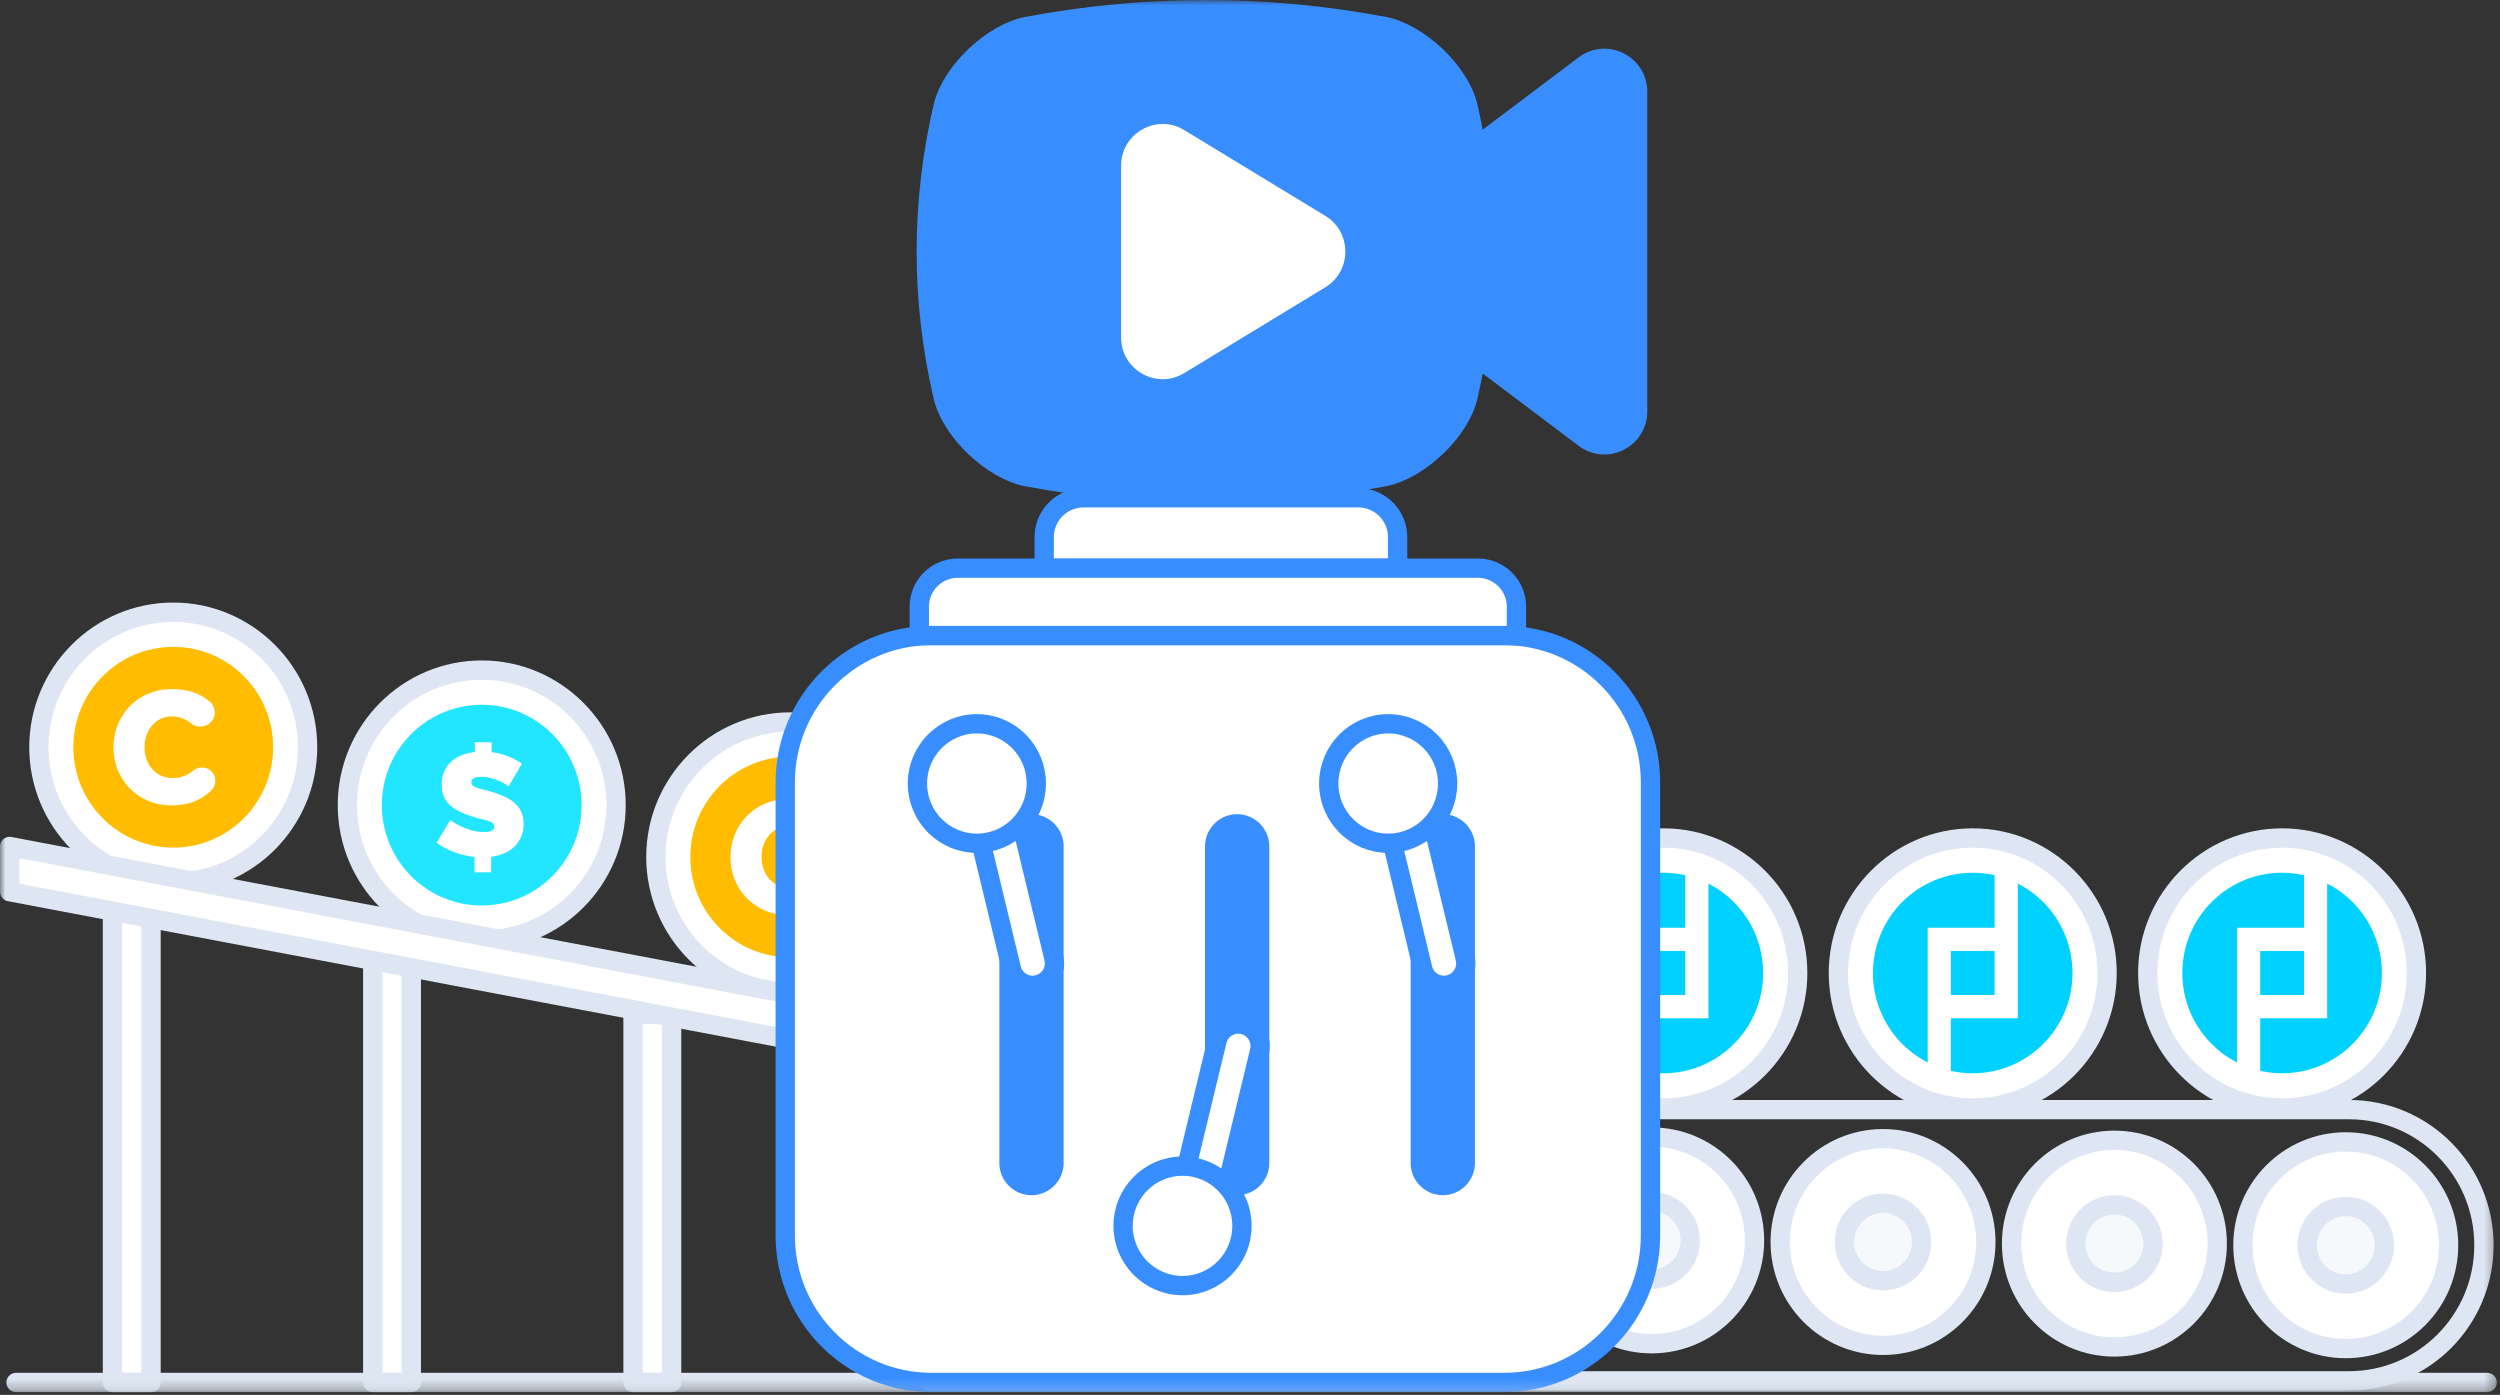 <svg xmlns="http://www.w3.org/2000/svg" xmlns:xlink="http://www.w3.org/1999/xlink" width="233" height="130" viewBox="0 0 233 130">
    <rect x="0" y="0" width="233" height="130" fill="#333333" stroke="none"/>
    <defs>
        <path id="a" d="M0 129.748h232.7V0H0z"/>
    </defs>
    <g fill="none" fill-rule="evenodd">
        <path fill="#FFF" d="M73.648 92.456c-6.905 0-12.522-5.644-12.522-12.582 0-6.937 5.617-12.581 12.522-12.581 6.904 0 12.521 5.644 12.521 12.581 0 6.938-5.617 12.582-12.521 12.582z"/>
        <path fill="#DDE6F2" d="M73.648 66.39c-7.4 0-13.42 6.05-13.42 13.484 0 7.436 6.02 13.485 13.42 13.485s13.42-6.05 13.42-13.485-6.02-13.484-13.42-13.484m0 1.806c6.419 0 11.623 5.228 11.623 11.678 0 6.45-5.204 11.68-11.623 11.68-6.42 0-11.623-5.23-11.623-11.68 0-6.45 5.204-11.678 11.623-11.678"/>
        <path fill="#FFBC00" d="M82.958 79.874c0 5.166-4.169 9.355-9.31 9.355-5.142 0-9.31-4.189-9.31-9.355s4.168-9.355 9.31-9.355c5.141 0 9.31 4.189 9.31 9.355"/>
        <path fill="#FFF" d="M68.079 79.913v-.037c0-2.972 2.26-5.419 5.43-5.419 1.566 0 2.667.428 3.536 1.165.193.157.464.506.464 1.01 0 .739-.6 1.32-1.333 1.32-.387 0-.677-.155-.852-.29-.52-.409-1.062-.661-1.834-.661-1.47 0-2.513 1.3-2.513 2.834v.04c0 1.592 1.024 2.874 2.628 2.874.774 0 1.372-.272 1.932-.719.156-.117.445-.272.793-.272.695 0 1.237.563 1.237 1.262 0 .389-.175.7-.425.932-.87.797-1.972 1.34-3.673 1.34-3.11 0-5.39-2.408-5.39-5.38M44.897 87.619c-6.904 0-12.521-5.644-12.521-12.581 0-6.938 5.617-12.583 12.521-12.583 6.904 0 12.522 5.645 12.522 12.583 0 6.937-5.618 12.58-12.522 12.58"/>
        <path fill="#DDE6F2" d="M44.897 61.553c-7.4 0-13.42 6.049-13.42 13.484 0 7.436 6.02 13.485 13.42 13.485s13.42-6.05 13.42-13.485-6.02-13.484-13.42-13.484m0 1.805c6.42 0 11.623 5.23 11.623 11.68 0 6.45-5.204 11.678-11.623 11.678-6.42 0-11.623-5.229-11.623-11.679s5.204-11.679 11.623-11.679"/>
        <path fill="#22E5FF" d="M54.207 75.038c0 5.166-4.168 9.354-9.31 9.354-5.141 0-9.31-4.188-9.31-9.354 0-5.167 4.169-9.356 9.31-9.356 5.142 0 9.31 4.189 9.31 9.356"/>
        <path fill="#FFF" d="M16.146 82.224c-6.904 0-12.521-5.644-12.521-12.581 0-6.938 5.617-12.582 12.521-12.582 6.905 0 12.522 5.644 12.522 12.582 0 6.937-5.617 12.581-12.522 12.581"/>
        <path fill="#DDE6F2" d="M16.146 56.158c-7.4 0-13.42 6.05-13.42 13.484 0 7.436 6.02 13.485 13.42 13.485s13.42-6.049 13.42-13.485c0-7.434-6.02-13.484-13.42-13.484m0 1.806c6.42 0 11.624 5.229 11.624 11.678 0 6.45-5.204 11.68-11.624 11.68-6.419 0-11.623-5.23-11.623-11.68 0-6.45 5.204-11.678 11.623-11.678"/>
        <path fill="#FFBC00" d="M25.456 69.643c0 5.166-4.168 9.354-9.31 9.354-5.141 0-9.31-4.188-9.31-9.354 0-5.167 4.169-9.355 9.31-9.355 5.142 0 9.31 4.188 9.31 9.355"/>
        <path fill="#FFF" d="M10.577 69.681v-.037c0-2.971 2.261-5.418 5.43-5.418 1.566 0 2.668.428 3.536 1.164a1.322 1.322 0 0 1-.869 2.33c-.386 0-.676-.154-.85-.29-.521-.408-1.063-.661-1.836-.661-1.469 0-2.512 1.301-2.512 2.835v.04c0 1.591 1.024 2.874 2.627 2.874.775 0 1.373-.272 1.933-.72.155-.117.445-.272.793-.272.695 0 1.237.563 1.237 1.262 0 .39-.175.7-.426.933-.87.797-1.97 1.34-3.672 1.34-3.11 0-5.39-2.408-5.39-5.38"/>
        <mask id="b" fill="#fff">
            <use xlink:href="#a"/>
        </mask>
        <path fill="#FFF" d="M58.999 128.846h3.594V94.54h-3.594z" mask="url(#b)"/>
        <path stroke="#DDE6F2" stroke-linejoin="round" stroke-width="1.8" d="M58.999 128.846h3.594V94.54h-3.594z" mask="url(#b)"/>
        <path fill="#FFF" d="M34.74 128.846h3.594V88.522H34.74z" mask="url(#b)"/>
        <path stroke="#DDE6F2" stroke-linejoin="round" stroke-width="1.8" d="M34.74 128.846h3.594V88.522H34.74z" mask="url(#b)"/>
        <path fill="#FFF" d="M10.781 128.796h3.594V82.454h-3.594z" mask="url(#b)"/>
        <path stroke="#DDE6F2" stroke-linejoin="round" stroke-width="1.8" d="M10.482 128.846h3.594V82.503h-3.594z" mask="url(#b)"/>
        <path fill="#FFF" d="M.898 83.105l73.075 13.843v-4.213L.898 78.892z" mask="url(#b)"/>
        <path stroke="#DDE6F2" stroke-linejoin="round" stroke-width="1.8" d="M.898 83.105l73.075 13.843v-4.213L.898 78.892z" mask="url(#b)"/>
        <path stroke="#DDE6F2" stroke-linecap="round" stroke-linejoin="round" stroke-width="1.8" d="M1.497 128.846h230.305" mask="url(#b)"/>
        <path fill="#FFF" d="M126.592 46.392h-25.606a3.675 3.675 0 0 0-3.666 3.683v2.879h32.938v-2.879a3.675 3.675 0 0 0-3.666-3.683" mask="url(#b)"/>
        <path stroke="#398EFF" stroke-linejoin="round" stroke-width="1.8" d="M126.592 46.392h-25.606a3.675 3.675 0 0 0-3.666 3.683v2.879h32.938v-2.879a3.675 3.675 0 0 0-3.666-3.683z" mask="url(#b)"/>
        <path fill="#FFF" d="M212.692 103.267c-6.904 0-12.522-5.644-12.522-12.581 0-6.938 5.618-12.582 12.522-12.582s12.521 5.644 12.521 12.582c0 6.937-5.617 12.58-12.521 12.58" mask="url(#b)"/>
        <path fill="#DDE6F2" d="M212.692 77.201c-7.4 0-13.42 6.05-13.42 13.484 0 7.436 6.02 13.485 13.42 13.485s13.42-6.05 13.42-13.485-6.02-13.484-13.42-13.484m0 1.806c6.42 0 11.623 5.228 11.623 11.678 0 6.45-5.204 11.68-11.623 11.68-6.42 0-11.623-5.23-11.623-11.68 0-6.45 5.204-11.678 11.623-11.678" mask="url(#b)"/>
        <path fill="#00D1FF" d="M208.493 93.157v-6.69h6.239V81.57a9.26 9.26 0 0 0-2.04-.229c-5.135 0-9.298 4.183-9.298 9.344a9.344 9.344 0 0 0 5.099 8.334v-5.863zM216.891 82.35v12.555h-6.239V99.8a9.296 9.296 0 0 0 2.04.228c5.135 0 9.298-4.182 9.298-9.342a9.345 9.345 0 0 0-5.099-8.336" mask="url(#b)"/>
        <path fill="#00D1FF" d="M210.652 92.735h4.08v-4.1h-4.08z" mask="url(#b)"/>
        <path fill="#FFF" d="M183.859 103.267c-6.905 0-12.522-5.644-12.522-12.581 0-6.938 5.617-12.582 12.522-12.582 6.904 0 12.521 5.644 12.521 12.582 0 6.937-5.617 12.58-12.521 12.58" mask="url(#b)"/>
        <path fill="#DDE6F2" d="M183.859 77.201c-7.4 0-13.42 6.05-13.42 13.484 0 7.436 6.02 13.485 13.42 13.485s13.42-6.05 13.42-13.485-6.02-13.484-13.42-13.484m0 1.806c6.419 0 11.623 5.228 11.623 11.678 0 6.45-5.204 11.68-11.623 11.68-6.42 0-11.623-5.23-11.623-11.68 0-6.45 5.203-11.678 11.623-11.678" mask="url(#b)"/>
        <path fill="#00D1FF" d="M179.66 93.157v-6.69h6.238V81.57a9.264 9.264 0 0 0-2.04-.229c-5.135 0-9.298 4.183-9.298 9.344a9.344 9.344 0 0 0 5.1 8.334v-5.863zM188.058 82.35v12.555h-6.24V99.8a9.296 9.296 0 0 0 2.04.228c5.135 0 9.299-4.182 9.299-9.342a9.345 9.345 0 0 0-5.1-8.336" mask="url(#b)"/>
        <path fill="#00D1FF" d="M181.82 92.735h4.079v-4.1h-4.08z" mask="url(#b)"/>
        <path fill="#FFF" d="M155.025 103.267c-6.904 0-12.522-5.644-12.522-12.581 0-6.938 5.618-12.582 12.522-12.582s12.521 5.644 12.521 12.582c0 6.937-5.617 12.58-12.521 12.58" mask="url(#b)"/>
        <path fill="#DDE6F2" d="M155.025 77.201c-7.4 0-13.42 6.05-13.42 13.484 0 7.436 6.02 13.485 13.42 13.485s13.42-6.05 13.42-13.485-6.02-13.484-13.42-13.484m0 1.806c6.42 0 11.623 5.228 11.623 11.678 0 6.45-5.204 11.68-11.623 11.68-6.42 0-11.623-5.23-11.623-11.68 0-6.45 5.204-11.678 11.623-11.678" mask="url(#b)"/>
        <path fill="#00D1FF" d="M150.826 93.157v-6.69h6.239V81.57a9.26 9.26 0 0 0-2.04-.229c-5.135 0-9.298 4.183-9.298 9.344a9.344 9.344 0 0 0 5.099 8.334v-5.863zM159.224 82.35v12.555h-6.239V99.8a9.3 9.3 0 0 0 2.04.228c5.135 0 9.298-4.182 9.298-9.342a9.345 9.345 0 0 0-5.099-8.336" mask="url(#b)"/>
        <path fill="#00D1FF" d="M152.985 92.735h4.08v-4.1h-4.08z" mask="url(#b)"/>
        <path stroke="#DDE6F2" stroke-linejoin="round" stroke-width="1.8" d="M218.924 103.417H86.551v25.278h132.373c6.947 0 12.579-5.658 12.579-12.639 0-6.98-5.632-12.639-12.579-12.639z" mask="url(#b)"/>
        <path fill="#FFF" d="M228.208 116.056c0 5.319-4.29 9.63-9.583 9.63s-9.584-4.311-9.584-9.63c0-5.318 4.291-9.63 9.584-9.63 5.292 0 9.583 4.312 9.583 9.63" mask="url(#b)"/>
        <path stroke="#DDE6F2" stroke-linejoin="round" stroke-width="1.8" d="M228.208 116.056c0 5.319-4.29 9.63-9.583 9.63s-9.584-4.311-9.584-9.63c0-5.318 4.291-9.63 9.584-9.63 5.292 0 9.583 4.312 9.583 9.63z" mask="url(#b)"/>
        <path fill="#F6F9FC" d="M222.219 116.056a3.603 3.603 0 0 1-3.594 3.611 3.603 3.603 0 0 1-3.594-3.61 3.603 3.603 0 0 1 3.594-3.612 3.603 3.603 0 0 1 3.594 3.611" mask="url(#b)"/>
        <path stroke="#DDE6F2" stroke-linejoin="round" stroke-width="1.8" d="M222.219 116.056a3.603 3.603 0 0 1-3.594 3.611 3.603 3.603 0 0 1-3.594-3.61 3.603 3.603 0 0 1 3.594-3.612 3.603 3.603 0 0 1 3.594 3.611z" mask="url(#b)"/>
        <path fill="#FFF" d="M206.645 115.906c0 5.318-4.29 9.63-9.583 9.63s-9.584-4.312-9.584-9.63c0-5.319 4.291-9.63 9.584-9.63 5.292 0 9.583 4.311 9.583 9.63" mask="url(#b)"/>
        <path stroke="#DDE6F2" stroke-linejoin="round" stroke-width="1.8" d="M206.645 115.906c0 5.318-4.29 9.63-9.583 9.63s-9.584-4.312-9.584-9.63c0-5.319 4.291-9.63 9.584-9.63 5.292 0 9.583 4.311 9.583 9.63z" mask="url(#b)"/>
        <path fill="#FFF" d="M185.082 115.755c0 5.319-4.29 9.63-9.583 9.63s-9.584-4.311-9.584-9.63c0-5.318 4.291-9.63 9.584-9.63 5.292 0 9.583 4.312 9.583 9.63" mask="url(#b)"/>
        <path stroke="#DDE6F2" stroke-linejoin="round" stroke-width="1.8" d="M185.082 115.755c0 5.319-4.29 9.63-9.583 9.63s-9.584-4.311-9.584-9.63c0-5.318 4.291-9.63 9.584-9.63 5.292 0 9.583 4.312 9.583 9.63z" mask="url(#b)"/>
        <path fill="#FFF" d="M163.52 115.605c0 5.318-4.292 9.63-9.584 9.63-5.293 0-9.584-4.312-9.584-9.63 0-5.319 4.291-9.63 9.584-9.63 5.292 0 9.583 4.311 9.583 9.63" mask="url(#b)"/>
        <path stroke="#DDE6F2" stroke-linejoin="round" stroke-width="1.8" d="M163.52 115.605c0 5.318-4.292 9.63-9.584 9.63-5.293 0-9.584-4.312-9.584-9.63 0-5.319 4.291-9.63 9.584-9.63 5.292 0 9.583 4.311 9.583 9.63z" mask="url(#b)"/>
        <path fill="#F6F9FC" d="M157.53 115.605a3.603 3.603 0 0 1-3.594 3.611 3.603 3.603 0 0 1-3.594-3.611 3.603 3.603 0 0 1 3.594-3.611 3.603 3.603 0 0 1 3.594 3.61" mask="url(#b)"/>
        <path stroke="#DDE6F2" stroke-linejoin="round" stroke-width="1.8" d="M157.53 115.605a3.603 3.603 0 0 1-3.594 3.611 3.603 3.603 0 0 1-3.594-3.611 3.603 3.603 0 0 1 3.594-3.611 3.603 3.603 0 0 1 3.594 3.61z" mask="url(#b)"/>
        <path fill="#FFF" d="M140.196 59.23H86.815c-7.528 0-13.63 6.132-13.63 13.696v42.225c0 7.563 6.102 13.695 13.63 13.695h53.38c7.528 0 13.63-6.132 13.63-13.695V72.926c0-7.564-6.102-13.695-13.63-13.695" mask="url(#b)"/>
        <path stroke="#398EFF" stroke-linejoin="round" stroke-width="1.8" d="M140.196 59.23H86.815c-7.528 0-13.63 6.132-13.63 13.696v42.225c0 7.563 6.102 13.695 13.63 13.695h53.38c7.528 0 13.63-6.132 13.63-13.695V72.926c0-7.564-6.102-13.695-13.63-13.695z" mask="url(#b)"/>
        <path fill="#FFF" d="M137.746 52.954H89.264a3.594 3.594 0 0 0-3.585 3.602v2.675h55.652v-2.675a3.593 3.593 0 0 0-3.585-3.602" mask="url(#b)"/>
        <path stroke="#398EFF" stroke-linejoin="round" stroke-width="1.8" d="M137.746 52.954H89.264a3.594 3.594 0 0 0-3.585 3.602v2.675h55.652v-2.675a3.593 3.593 0 0 0-3.585-3.602z" mask="url(#b)"/>
        <path fill="#398EFF" d="M129.22 45.31c-11.242 2.115-22.485 2.115-33.727 0-3.545-.728-7.552-4.48-8.452-8.054-2.148-9.205-2.148-18.41 0-27.616.9-3.572 4.907-7.325 8.452-8.053 11.242-2.115 22.485-2.115 33.727 0 3.545.728 7.552 4.48 8.452 8.053 2.147 9.205 2.147 18.41 0 27.616-.9 3.573-4.908 7.326-8.452 8.054" mask="url(#b)"/>
        <path fill="#398EFF" d="M136.514 33.55l10.613 7.999c2.637 1.987 6.399.096 6.399-3.215V8.562c0-3.31-3.762-5.201-6.399-3.214l-10.613 7.998" mask="url(#b)"/>
        <path fill="#FFF" d="M110.366 12.122l13.15 7.996c2.492 1.515 2.492 5.146 0 6.66l-13.15 7.996c-2.582 1.57-5.88-.298-5.88-3.33V15.452c0-3.031 3.298-4.899 5.88-3.33" mask="url(#b)"/>
        <path fill="#398EFF" d="M96.135 111.392a3.002 3.002 0 0 0 2.995-3.01v-29.49a3.002 3.002 0 0 0-2.995-3.01 3.002 3.002 0 0 0-2.995 3.01v29.49a3.002 3.002 0 0 0 2.995 3.01" mask="url(#b)"/>
        <path fill="#FFF" d="M96.24 91.832a2.04 2.04 0 0 1-1.98-1.565L89.846 71.97h4.193l4.181 17.331a2.045 2.045 0 0 1-1.98 2.53" mask="url(#b)"/>
        <path stroke="#398EFF" stroke-linejoin="round" stroke-width="1.8" d="M96.24 91.832a2.04 2.04 0 0 1-1.98-1.565L89.846 71.97h4.193l4.181 17.331a2.045 2.045 0 0 1-1.98 2.53z" mask="url(#b)"/>
        <path fill="#FFF" d="M96.584 73.024c0 3.074-2.48 5.567-5.54 5.567s-5.54-2.493-5.54-5.567c0-3.074 2.48-5.567 5.54-5.567s5.54 2.493 5.54 5.567" mask="url(#b)"/>
        <path stroke="#398EFF" stroke-linejoin="round" stroke-width="1.8" d="M96.584 73.024c0 3.074-2.48 5.567-5.54 5.567s-5.54-2.493-5.54-5.567c0-3.074 2.48-5.567 5.54-5.567s5.54 2.493 5.54 5.567z" mask="url(#b)"/>
        <path fill="#398EFF" d="M134.47 111.392a3.002 3.002 0 0 0 2.994-3.01v-29.49a3.002 3.002 0 0 0-2.995-3.01 3.002 3.002 0 0 0-2.995 3.01v29.49a3.002 3.002 0 0 0 2.995 3.01" mask="url(#b)"/>
        <path fill="#FFF" d="M134.574 91.832a2.04 2.04 0 0 1-1.98-1.565L128.18 71.97h4.193l4.181 17.331a2.045 2.045 0 0 1-1.98 2.53" mask="url(#b)"/>
        <path stroke="#398EFF" stroke-linejoin="round" stroke-width="1.8" d="M134.574 91.832a2.04 2.04 0 0 1-1.98-1.565L128.18 71.97h4.193l4.181 17.331a2.045 2.045 0 0 1-1.98 2.53z" mask="url(#b)"/>
        <path fill="#FFF" d="M134.918 73.024c0 3.074-2.48 5.567-5.54 5.567s-5.54-2.493-5.54-5.567c0-3.074 2.48-5.567 5.54-5.567s5.54 2.493 5.54 5.567" mask="url(#b)"/>
        <path stroke="#398EFF" stroke-linejoin="round" stroke-width="1.8" d="M134.918 73.024c0 3.074-2.48 5.567-5.54 5.567s-5.54-2.493-5.54-5.567c0-3.074 2.48-5.567 5.54-5.567s5.54 2.493 5.54 5.567z" mask="url(#b)"/>
        <path fill="#398EFF" d="M115.302 75.883a3.002 3.002 0 0 1 2.995 3.009v29.49a3.002 3.002 0 0 1-2.995 3.01 3.002 3.002 0 0 1-2.995-3.01v-29.49a3.002 3.002 0 0 1 2.995-3.01" mask="url(#b)"/>
        <path fill="#FFF" d="M115.407 95.443a2.04 2.04 0 0 0-1.98 1.565l-4.414 18.296h4.193l4.181-17.332a2.045 2.045 0 0 0-1.98-2.53" mask="url(#b)"/>
        <path stroke="#398EFF" stroke-linejoin="round" stroke-width="1.8" d="M115.407 95.443a2.04 2.04 0 0 0-1.98 1.565l-4.414 18.296h4.193l4.181-17.332a2.045 2.045 0 0 0-1.98-2.53z" mask="url(#b)"/>
        <path fill="#FFF" d="M115.751 114.25c0-3.074-2.48-5.566-5.54-5.566s-5.54 2.492-5.54 5.567c0 3.074 2.48 5.567 5.54 5.567s5.54-2.493 5.54-5.567" mask="url(#b)"/>
        <path stroke="#398EFF" stroke-linejoin="round" stroke-width="1.8" d="M115.751 114.25c0-3.074-2.48-5.566-5.54-5.566s-5.54 2.492-5.54 5.567c0 3.074 2.48 5.567 5.54 5.567s5.54-2.493 5.54-5.567z" mask="url(#b)"/>
        <path fill="#F6F9FC" d="M200.656 115.906a3.603 3.603 0 0 1-3.594 3.61 3.603 3.603 0 0 1-3.594-3.61 3.603 3.603 0 0 1 3.594-3.611 3.603 3.603 0 0 1 3.594 3.61" mask="url(#b)"/>
        <path stroke="#DDE6F2" stroke-linejoin="round" stroke-width="1.8" d="M200.656 115.906a3.603 3.603 0 0 1-3.594 3.61 3.603 3.603 0 0 1-3.594-3.61 3.603 3.603 0 0 1 3.594-3.611 3.603 3.603 0 0 1 3.594 3.61z" mask="url(#b)"/>
        <path fill="#F6F9FC" d="M179.093 115.755a3.603 3.603 0 0 1-3.594 3.611 3.603 3.603 0 0 1-3.594-3.61 3.603 3.603 0 0 1 3.594-3.612 3.603 3.603 0 0 1 3.594 3.611" mask="url(#b)"/>
        <path stroke="#DDE6F2" stroke-linejoin="round" stroke-width="1.8" d="M179.093 115.755a3.603 3.603 0 0 1-3.594 3.611 3.603 3.603 0 0 1-3.594-3.61 3.603 3.603 0 0 1 3.594-3.612 3.603 3.603 0 0 1 3.594 3.611z" mask="url(#b)"/>
        <path fill="#FFF" d="M47.41 73.289c-.683-.506-1.716-.884-2.499-.884h-.14c-.628 0-.837.239-.837.49v.03c0 .335.348.504 1.34.714 2.22.604 3.519 1.333 3.519 3.143v.055c0 1.684-1.214 2.779-3.017 3.017V81.3h-1.549v-1.432c-1.27-.14-2.555-.603-3.532-1.332l1.27-2.104c1.117.77 2.193 1.107 3.058 1.107h.14c.656 0 .907-.21.907-.504v-.028c0-.337-.363-.492-1.423-.717-2.179-.603-3.477-1.346-3.477-3.114v-.056c0-1.641 1.103-2.82 3.086-3.03v-.912h1.563v.926a6.313 6.313 0 0 1 2.82 1.066L47.41 73.29z" mask="url(#b)"/>
    </g>
</svg>
